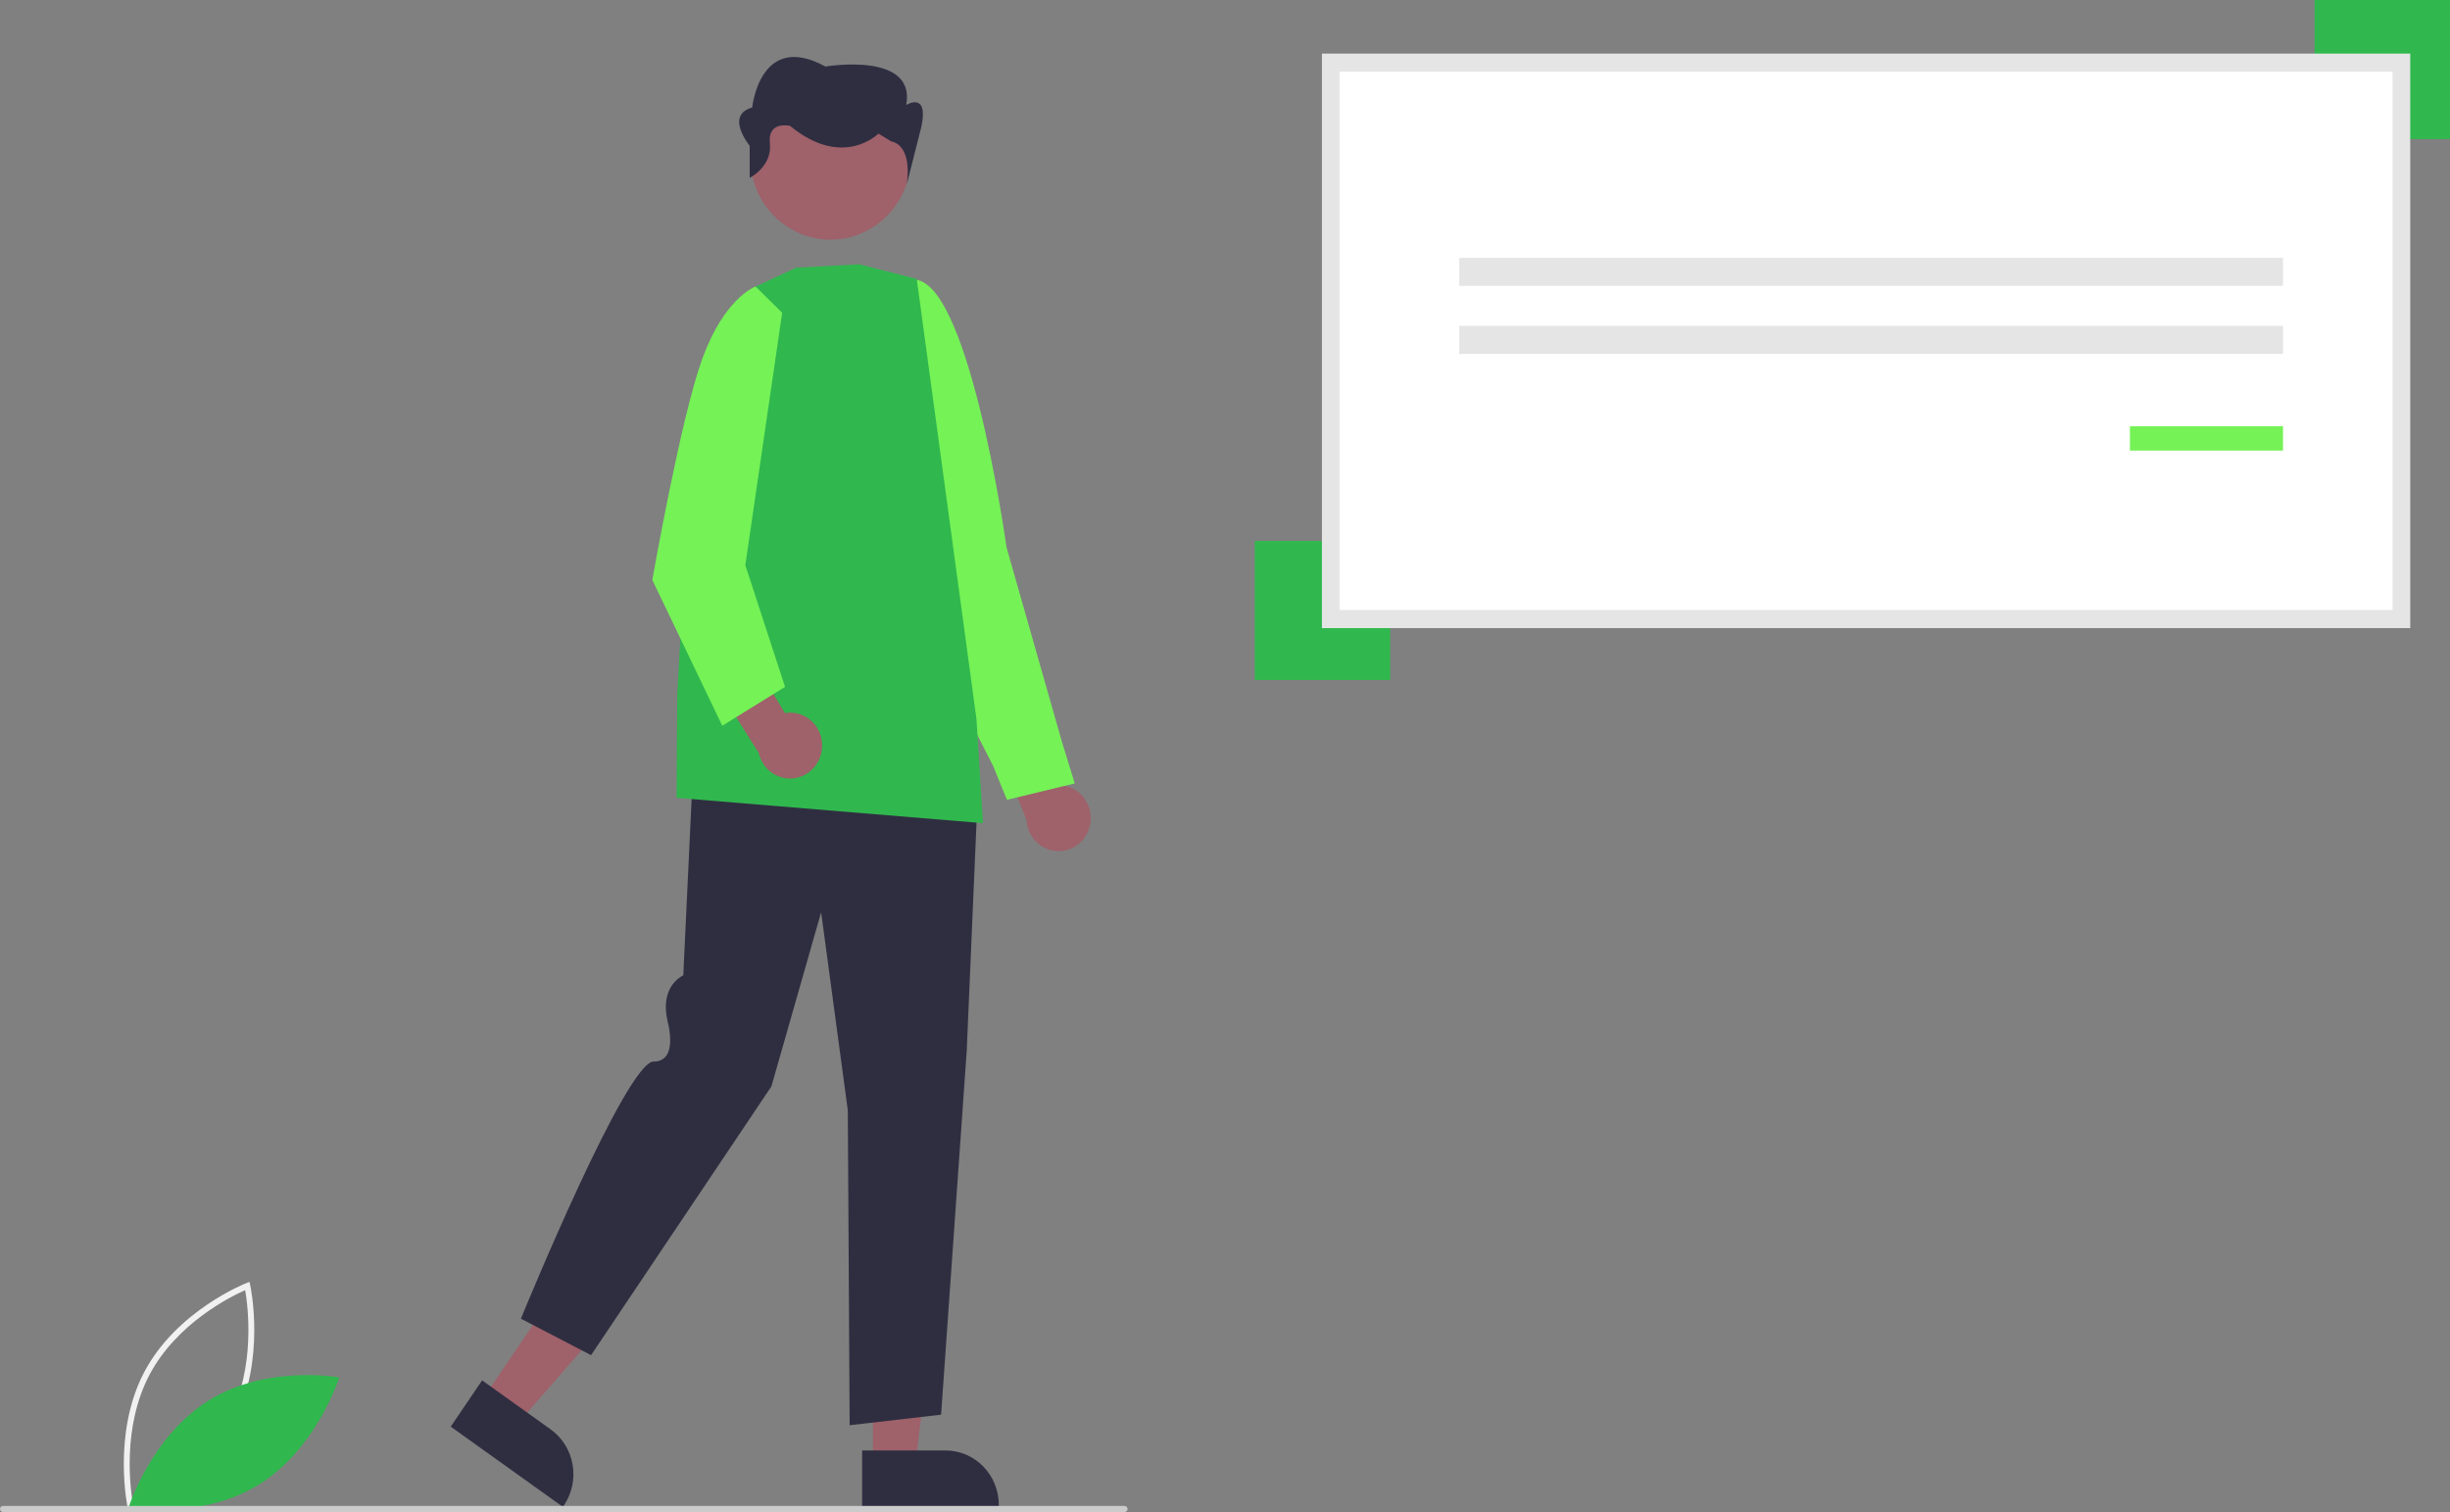<svg width="371" height="229" viewBox="0 0 371 229" fill="none" xmlns="http://www.w3.org/2000/svg">
<rect x="0" y="0" width="371" height="229" fill="#808080" stroke="none"/>
<g clip-path="url(#clip0_770_782)">
<path d="M19.357 228.488C19.332 228.376 16.932 217.139 21.834 207.806C26.736 198.473 37.2 194.357 37.305 194.316L37.783 194.132L37.896 194.644C37.921 194.756 40.321 205.993 35.419 215.327C30.517 224.659 20.053 228.775 19.948 228.816L19.47 229L19.357 228.488ZM37.127 195.381C35.031 196.307 26.759 200.358 22.619 208.24C18.478 216.123 19.727 225.446 20.126 227.751C22.221 226.828 30.49 222.783 34.634 214.892C38.775 207.009 37.526 197.688 37.127 195.381V195.381Z" fill="#F1F1F1"/>
<path d="M31.673 212.053C22.863 217.494 19.471 228.301 19.471 228.301C19.471 228.301 30.361 230.287 39.17 224.846C47.979 219.405 51.372 208.597 51.372 208.597C51.372 208.597 40.482 206.612 31.673 212.053Z" fill="#30B84E"/>
<path d="M165.079 124.827C165.213 124.115 165.194 123.382 165.022 122.678C164.851 121.975 164.531 121.319 164.085 120.756C163.64 120.193 163.08 119.738 162.444 119.421C161.809 119.105 161.113 118.935 160.407 118.925L156.328 108.392L149.489 109.376L155.453 124.167C155.514 125.386 156.009 126.54 156.843 127.41C157.678 128.28 158.794 128.805 159.98 128.886C161.167 128.968 162.341 128.6 163.281 127.851C164.221 127.103 164.861 126.027 165.079 124.827Z" fill="#9F616A"/>
<path d="M152.479 121.126L150.36 115.939L137.155 90.133L137.873 42.383L138.011 42.364C146.46 41.218 152.177 81.188 152.417 82.89L160.76 112.185L162.746 118.642L152.479 121.126Z" fill="#75F256"/>
<path d="M132.189 221.815L138.609 221.815L141.663 196.391L132.188 196.391L132.189 221.815Z" fill="#9F616A"/>
<path d="M130.551 219.663L143.195 219.663H143.196C145.333 219.663 147.382 220.534 148.893 222.086C150.404 223.637 151.253 225.741 151.254 227.935V228.204L130.551 228.205L130.551 219.663Z" fill="#2F2E41"/>
<path d="M73.154 211.773L78.422 215.541L95.087 196.475L87.313 190.913L73.154 211.773Z" fill="#9F616A"/>
<path d="M73.009 209.046L83.383 216.467L83.383 216.467C85.137 217.722 86.333 219.64 86.709 221.8C87.084 223.96 86.609 226.184 85.388 227.984L85.238 228.205L68.252 216.054L73.009 209.046Z" fill="#2F2E41"/>
<path d="M128.66 215.839L128.382 168.145L124.343 138.155L116.811 164.528L116.796 164.55L89.502 205.231L78.881 199.706L78.939 199.564C79.589 197.979 94.882 160.756 98.993 160.756C99.352 160.782 99.712 160.718 100.041 160.569C100.371 160.421 100.66 160.192 100.884 159.903C102.091 158.249 101.108 154.739 101.098 154.704C99.922 149.694 102.88 147.988 103.47 147.704L105.055 114.112L105.219 114.123L148.19 117.218L146.387 159.217L142.509 214.243L142.376 214.259L128.66 215.839Z" fill="#2F2E41"/>
<path d="M148.847 124.661L148.661 124.646L102.447 120.821L102.561 105.123L104.823 64.135L104.836 64.106L114.047 43.575L120.577 40.54L130.104 40.025L130.127 40.031L138.822 42.243L147.866 108.898L148.847 124.661Z" fill="#30B84E"/>
<path d="M131.597 34.764C137.493 31.454 139.66 23.865 136.437 17.811C133.214 11.758 125.821 9.533 119.924 12.842C114.028 16.151 111.861 23.741 115.084 29.794C118.307 35.848 125.7 38.073 131.597 34.764Z" fill="#9F616A"/>
<path d="M113.523 26.939V22.071C113.523 22.071 109.7 17.449 113.906 16.284C113.906 16.284 115.053 4.64 124.993 10.074C124.993 10.074 138.756 7.745 137.227 15.896C137.227 15.896 140.668 13.768 139.521 19.202L137.303 27.956C137.303 27.956 138.374 22.173 134.933 21.397L133.022 20.233C133.022 20.233 127.669 25.667 119.641 19.068C119.641 19.068 116.2 18.225 116.582 21.718C116.964 25.212 113.523 26.939 113.523 26.939Z" fill="#2F2E41"/>
<path d="M124.494 112.938C124.501 112.213 124.354 111.495 124.062 110.835C123.77 110.174 123.341 109.588 122.804 109.116C122.268 108.645 121.637 108.3 120.957 108.106C120.276 107.911 119.562 107.873 118.866 107.992L113.012 98.382L106.456 100.611L114.909 114.062C115.182 115.25 115.87 116.294 116.843 116.996C117.816 117.698 119.006 118.009 120.187 117.871C121.369 117.732 122.46 117.154 123.253 116.245C124.047 115.335 124.488 114.159 124.494 112.938Z" fill="#9F616A"/>
<path d="M109.373 109.909L98.782 87.833L98.791 87.78C98.834 87.535 103.097 63.233 106.358 54.3C109.639 45.311 114.131 43.506 114.32 43.433L114.415 43.397L118.442 47.363L112.864 85.591L118.877 104.028L109.373 109.909Z" fill="#75F256"/>
<path d="M371 7.62939e-06H350.493V21.053H371V7.62939e-06Z" fill="#30B84E"/>
<path d="M210.511 81.924H190.004V102.977H210.511V81.924Z" fill="#30B84E"/>
<path d="M201.514 93.751H363.641V9.489H201.514V93.751Z" fill="white"/>
<path d="M364.979 95.124H200.177V8.116H364.979V95.124ZM202.852 92.378H362.304V10.862H202.852V92.378Z" fill="#E5E5E5"/>
<path d="M345.713 39.047H220.975V43.294H345.713V39.047Z" fill="#E5E5E5"/>
<path d="M345.713 49.346H220.975V53.593H345.713V49.346Z" fill="#E5E5E5"/>
<path d="M345.713 64.553H322.531V68.238H345.713V64.553Z" fill="#75F256"/>
<path d="M170.297 228.982H0.446C0.328 228.982 0.214 228.933 0.131 228.848C0.047 228.762 0 228.645 0 228.524C0 228.403 0.047 228.286 0.131 228.2C0.214 228.114 0.328 228.066 0.446 228.066H170.297C170.415 228.066 170.528 228.114 170.612 228.2C170.696 228.286 170.743 228.403 170.743 228.524C170.743 228.645 170.696 228.762 170.612 228.848C170.528 228.933 170.415 228.982 170.297 228.982Z" fill="#CBCBCB"/>
</g>
<defs>
<clipPath id="clip0_770_782">
<rect width="371" height="229" fill="white"/>
</clipPath>
</defs>
</svg>
